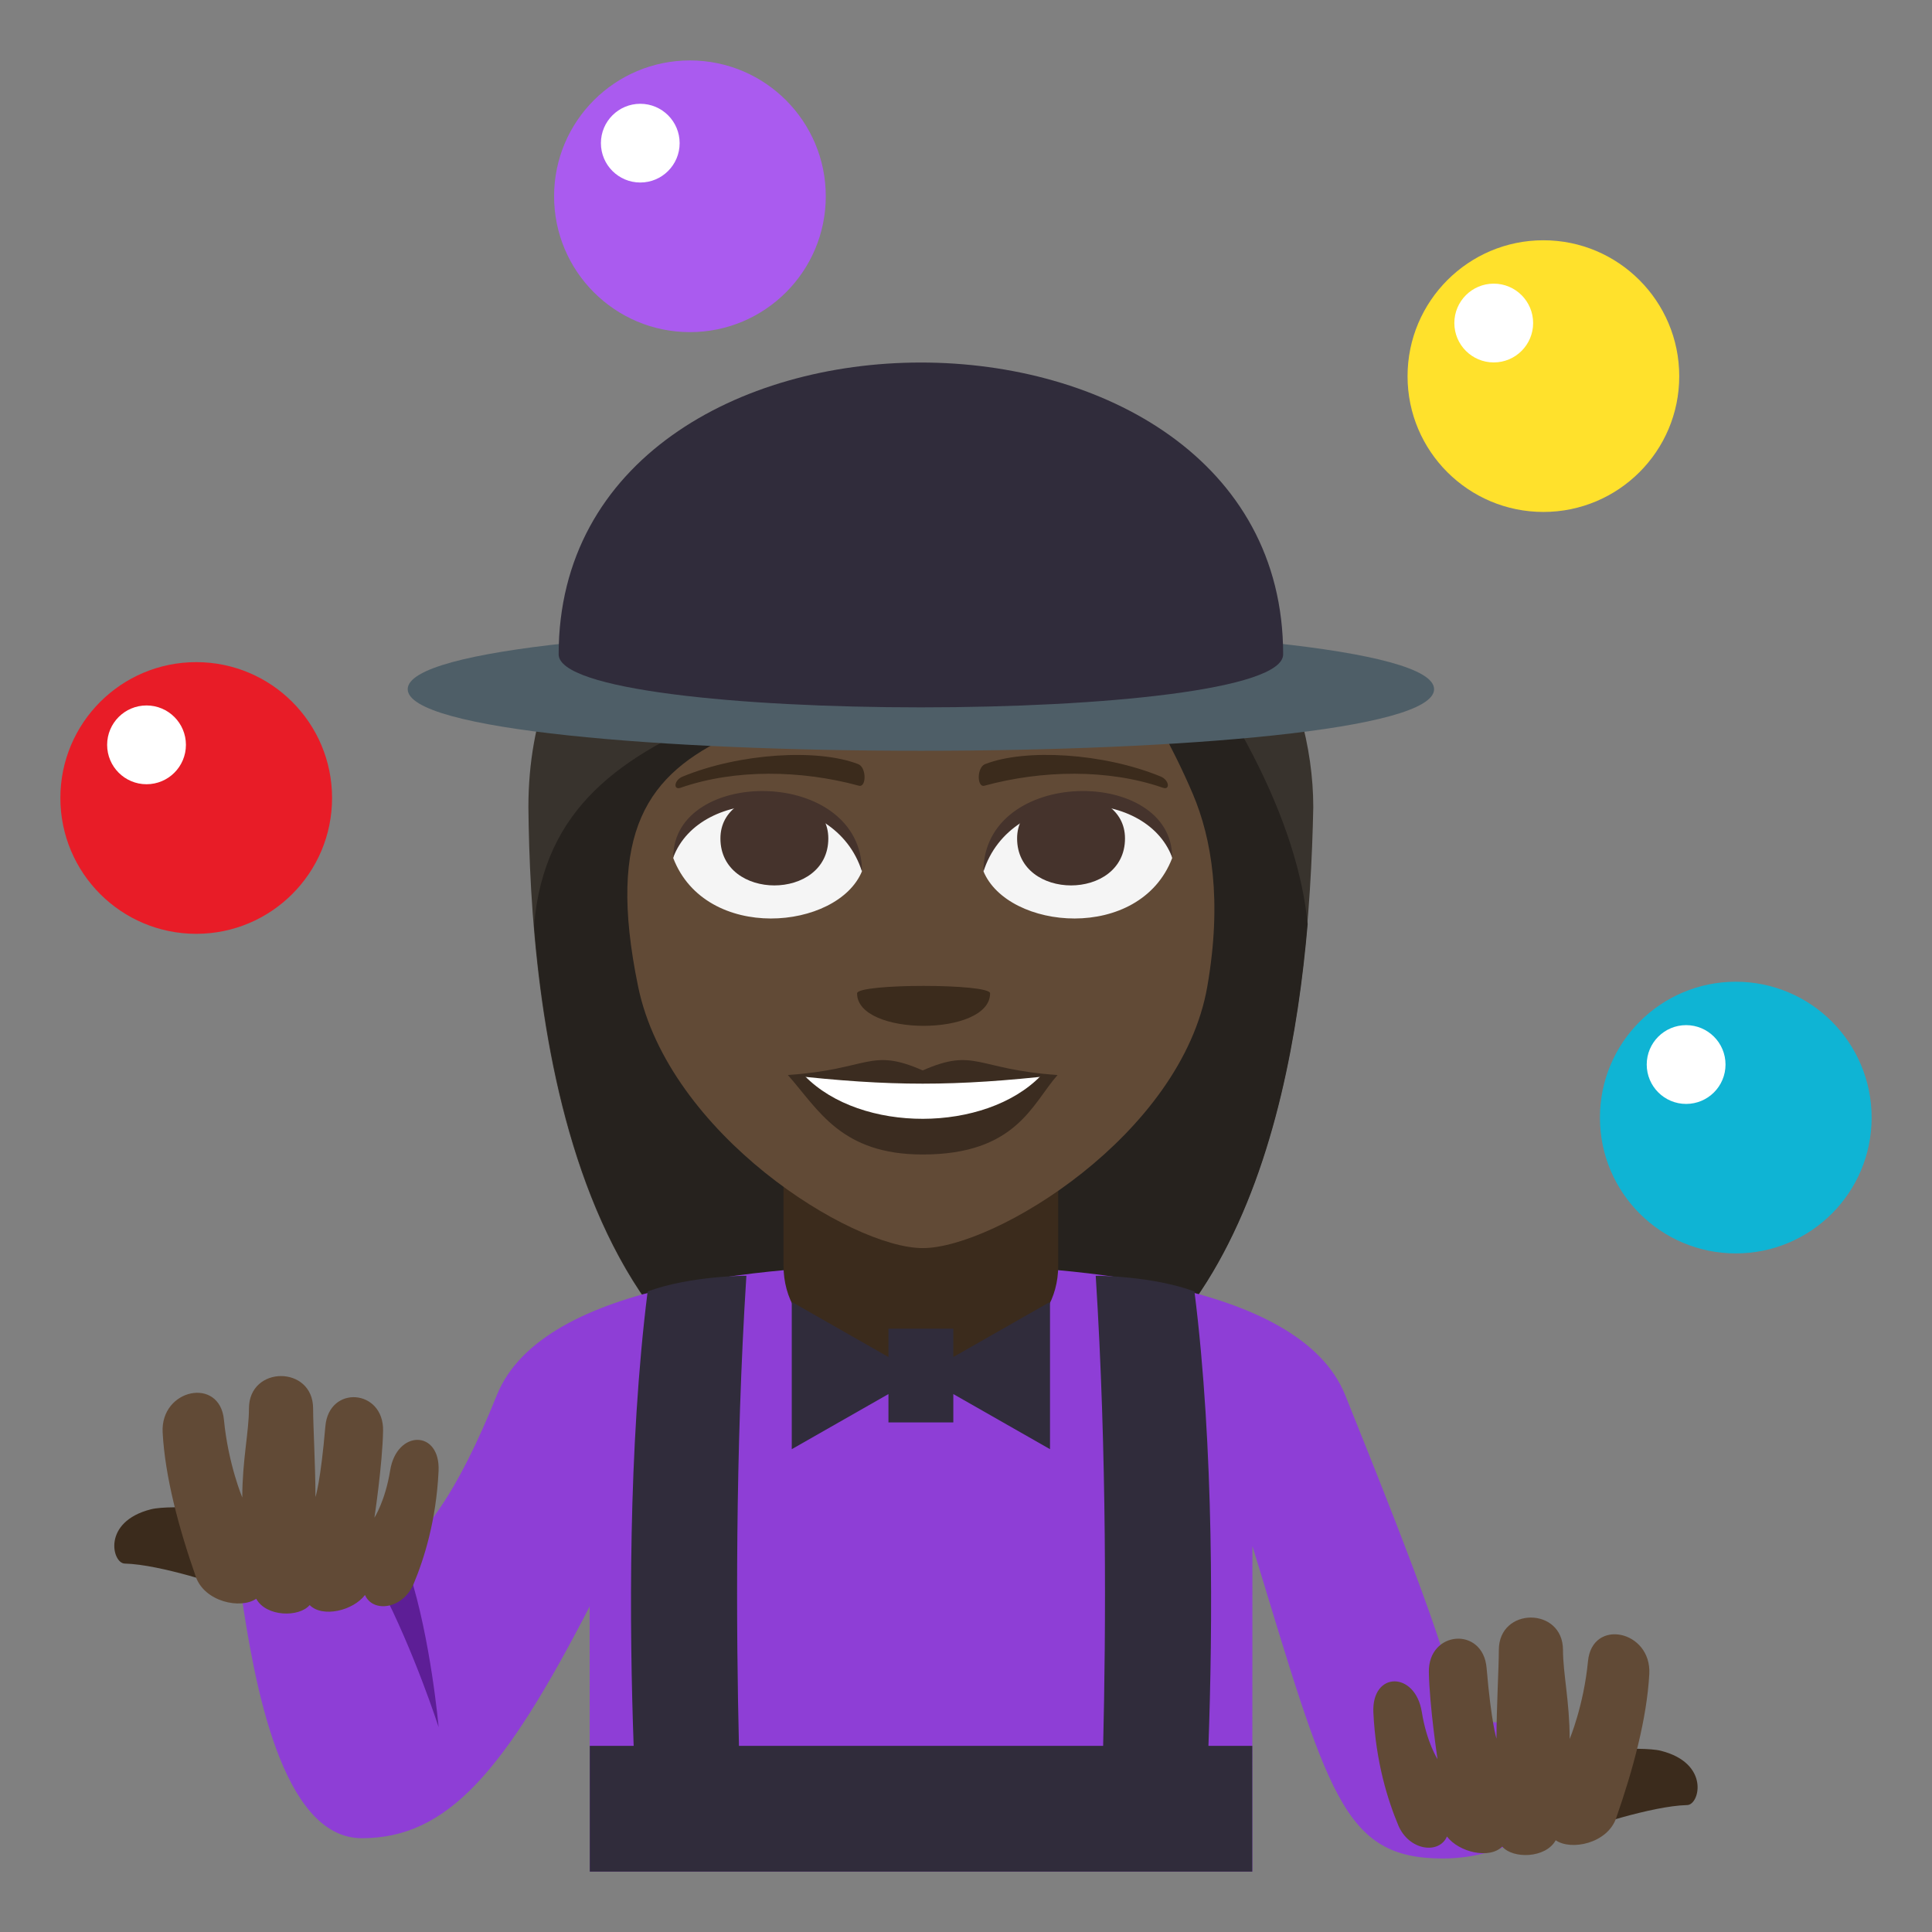 <?xml version="1.0" encoding="utf-8"?>
<!-- Generator: Adobe Illustrator 15.0.0, SVG Export Plug-In . SVG Version: 6.00 Build 0)  -->
<!DOCTYPE svg PUBLIC "-//W3C//DTD SVG 1.1//EN" "http://www.w3.org/Graphics/SVG/1.1/DTD/svg11.dtd">
<svg version="1.1" id="Layer_1" xmlns="http://www.w3.org/2000/svg" xmlns:xlink="http://www.w3.org/1999/xlink" x="0px" y="0px"
	 width="64px" height="64px" viewBox="0 0 64 64" enable-background="new 0 0 64 64" xml:space="preserve">
<rect x="0" y="0" width="64" height="64" fill="#808080" stroke="none"/>
<path fill="#38332D" d="M36.896,17.223c-3.254-4.05-19.392-2.427-19.392,9.516c0.067,6.417,1.146,20.991,12.966,20.991
	c11.819,0,12.899-14.513,13.034-20.991C43.504,22.76,41.141,18.058,36.896,17.223z"/>
<path fill="#26221E" d="M17.691,30.658c0.582,7.08,3.003,17.071,12.791,17.071c9.819,0,12.223-10.014,12.836-17.118
	c-0.322-3.271-2.307-7.495-6.611-12.476C27.884,23.709,18.354,22.841,17.691,30.658z"/>
<circle fill="#AA5BEF" cx="22.855" cy="6.502" r="4.5"/>
<circle fill="#FFFFFF" cx="21.21" cy="4.742" r="1.304"/>
<circle fill="#E81C27" cx="6.5" cy="26.434" r="4.5"/>
<circle fill="#FFFFFF" cx="4.854" cy="24.674" r="1.305"/>
<path fill="#FFE12C" d="M55.627,12.463c0,2.484-2.016,4.496-4.5,4.496c-2.482,0-4.5-2.012-4.5-4.496c0-2.486,2.018-4.504,4.5-4.504
	C53.611,7.959,55.627,9.977,55.627,12.463z"/>
<circle fill="#FFFFFF" cx="49.482" cy="10.701" r="1.305"/>
<path fill="#0FB4D4" d="M62,37.023c0,2.486-2.016,4.498-4.5,4.498c-2.482,0-4.5-2.012-4.5-4.498s2.018-4.502,4.5-4.502
	C59.984,32.521,62,34.537,62,37.023z"/>
<circle fill="#FFFFFF" cx="55.855" cy="35.264" r="1.305"/>
<path fill="#8E3ED6" d="M48.404,57.045c-0.375-1.955-1.217-4.305-3.84-10.826c-1.535-3.816-9.393-4.333-14.053-4.333
	c-4.662,0-12.519,0.517-14.054,4.333c-2.623,6.521-4.637,6.357-8.47,6.549c0.432,2.936,1.333,8.125,4,8.125
	c2.833,0,4.722-2.199,7.546-7.678L19.537,62h21.947l0.004-10.785c2.514,8.238,2.979,10.35,6.307,10.35
	C52.029,61.564,54.811,56.777,48.404,57.045z"/>
<path fill="#302C3B" d="M40.031,57.834c0.141-3.889,0.191-9.854-0.463-15.053c-1.418-0.523-3.271-0.52-3.271-0.52
	c0.375,5.891,0.338,11.779,0.246,15.572H24.479c-0.092-3.793-0.13-9.682,0.246-15.572c0,0-1.854-0.004-3.271,0.52
	c-0.654,5.199-0.604,11.164-0.463,15.053h-1.454V62h21.947v-4.166H40.031z"/>
<path fill="#3B2B1C" d="M7.492,52.572c0.48,0.109,1.05-2.42,0.569-2.527c0,0-2.373-0.223-3.063-0.047
	c-1.628,0.414-1.28,1.789-0.868,1.797C5.332,51.824,7.492,52.572,7.492,52.572z"/>
<path fill="#5D1E96" d="M14.53,57.215c0,0-0.258-2.912-0.97-5.121l-0.958,0.459C13.728,54.719,14.53,57.215,14.53,57.215z"/>
<path fill="#614A36" d="M7.418,47.031c0.142,1.469,0.608,2.576,0.608,2.576c0-1.236,0.221-2.17,0.221-2.949
	c0-1.432,2.125-1.432,2.125,0c0,0.564,0.078,1.924,0.078,2.936c0,0,0.172-0.516,0.328-2.344c0.118-1.381,1.938-1.238,1.912,0.146
	c-0.021,1.119-0.287,2.879-0.287,2.879s0.359-0.555,0.521-1.563c0.218-1.359,1.67-1.354,1.604,0.021
	c-0.078,1.641-0.48,2.908-0.824,3.73c-0.354,0.848-1.357,0.971-1.613,0.373c-0.396,0.521-1.407,0.762-1.833,0.334
	c-0.35,0.412-1.438,0.395-1.771-0.209c-0.514,0.354-1.708,0.104-2-0.729c-0.566-1.617-1.021-3.313-1.099-4.781
	C5.311,46.008,7.279,45.592,7.418,47.031z"/>
<path fill="#3B2B1C" d="M52.529,60.572c-0.48,0.109-1.049-2.42-0.568-2.527c0,0,2.373-0.223,3.063-0.047
	c1.627,0.414,1.279,1.789,0.867,1.797C54.689,59.824,52.529,60.572,52.529,60.572z"/>
<path fill="#614A36" d="M52.604,55.031c-0.141,1.469-0.607,2.576-0.607,2.576c0-1.236-0.221-2.17-0.221-2.949
	c0-1.432-2.125-1.432-2.125,0c0,0.564-0.078,1.924-0.078,2.936c0,0-0.172-0.516-0.328-2.344c-0.119-1.381-1.939-1.238-1.912,0.146
	c0.021,1.119,0.287,2.879,0.287,2.879s-0.359-0.555-0.521-1.563c-0.217-1.359-1.67-1.354-1.604,0.021
	c0.078,1.641,0.48,2.908,0.824,3.73c0.354,0.848,1.357,0.971,1.613,0.373c0.395,0.521,1.406,0.762,1.832,0.334
	c0.35,0.412,1.438,0.395,1.771-0.209c0.514,0.354,1.709,0.104,2-0.729c0.566-1.617,1.021-3.313,1.1-4.781
	C54.711,54.008,52.742,53.592,52.604,55.031z"/>
<path fill="#3B2B1C" d="M25.955,41.921c0,4.455,9.1,4.455,9.1,0c0-2.717,0-7.209,0-7.209h-9.1
	C25.955,34.712,25.955,38.413,25.955,41.921z"/>
<polygon fill="#302C3B" points="34.783,43.127 31.58,44.953 31.58,44.014 29.431,44.014 29.431,44.953 26.228,43.127 26.228,48.006 
	29.431,46.18 29.431,47.119 31.58,47.119 31.58,46.18 34.783,48.006 "/>
<path fill="#614A36" d="M39.514,26.301c-1.348-3.177-3.818-6.623-3.818-6.623c-9.039,5.432-16.68,2.706-14.558,13
	c1.006,4.884,7.049,8.667,9.43,8.667c2.377,0,8.573-3.754,9.426-8.667C40.488,29.831,40.141,27.78,39.514,26.301z"/>
<path fill="#F5F5F5" d="M38.83,28.425c-1.076,2.802-5.451,2.391-6.254,0.432C33.186,25.706,38.24,25.437,38.83,28.425z"/>
<path fill="#45332C" d="M33.693,27.775c0,2.074,3.574,2.074,3.574,0C37.268,25.85,33.693,25.85,33.693,27.775z"/>
<path fill="#45332C" d="M38.83,28.404c0-3.009-6.254-3.009-6.254,0.477C33.471,26.021,37.938,26.021,38.83,28.404z"/>
<path fill="#F5F5F5" d="M22.302,28.425c1.076,2.802,5.453,2.391,6.254,0.432C27.947,25.706,22.894,25.437,22.302,28.425z"/>
<path fill="#45332C" d="M27.439,27.775c0,2.074-3.574,2.074-3.574,0C23.865,25.85,27.439,25.85,27.439,27.775z"/>
<path fill="#45332C" d="M22.302,28.404c0-3.008,6.254-3.008,6.254,0.475C27.663,26.021,23.195,26.021,22.302,28.404z"/>
<path fill="#3B2C20" d="M35.033,35.611c-0.84,0.95-1.365,2.633-4.467,2.633c-2.706,0-3.451-1.482-4.467-2.633H35.033z"/>
<path fill="#FFFFFF" d="M34.475,35.641c-1.838,1.882-5.956,1.908-7.818,0H34.475z"/>
<path fill="#3B2C20" d="M30.566,35.459c-1.75-0.768-1.764-0.03-4.467,0.152c3.413,0.382,5.521,0.382,8.934,0
	C32.33,35.429,32.316,34.691,30.566,35.459z"/>
<path fill="#3B2B1C" d="M38.451,25.724c-1.895-0.78-4.486-0.933-5.819-0.411c-0.279,0.11-0.271,0.782-0.023,0.715
	c1.909-0.52,4.106-0.561,5.915,0.068C38.766,26.181,38.736,25.842,38.451,25.724z"/>
<path fill="#3B2B1C" d="M22.612,25.726c1.894-0.78,4.486-0.933,5.818-0.413c0.28,0.11,0.272,0.783,0.023,0.715
	c-1.909-0.52-4.105-0.561-5.912,0.069C22.298,26.181,22.327,25.842,22.612,25.726z"/>
<path fill="#3B2B1C" d="M32.798,32.906c0,1.435-4.406,1.435-4.406,0C28.392,32.577,32.798,32.577,32.798,32.906z"/>
<path fill="#4E5E67" d="M47.506,22.83c0,2.721-34,2.721-34,0C13.506,20.111,47.506,20.111,47.506,22.83z"/>
<path fill="#302C3B" d="M42.506,21.676c0,2.342-24,2.342-24,0C18.506,8.787,42.506,8.787,42.506,21.676z"/>
</svg>
